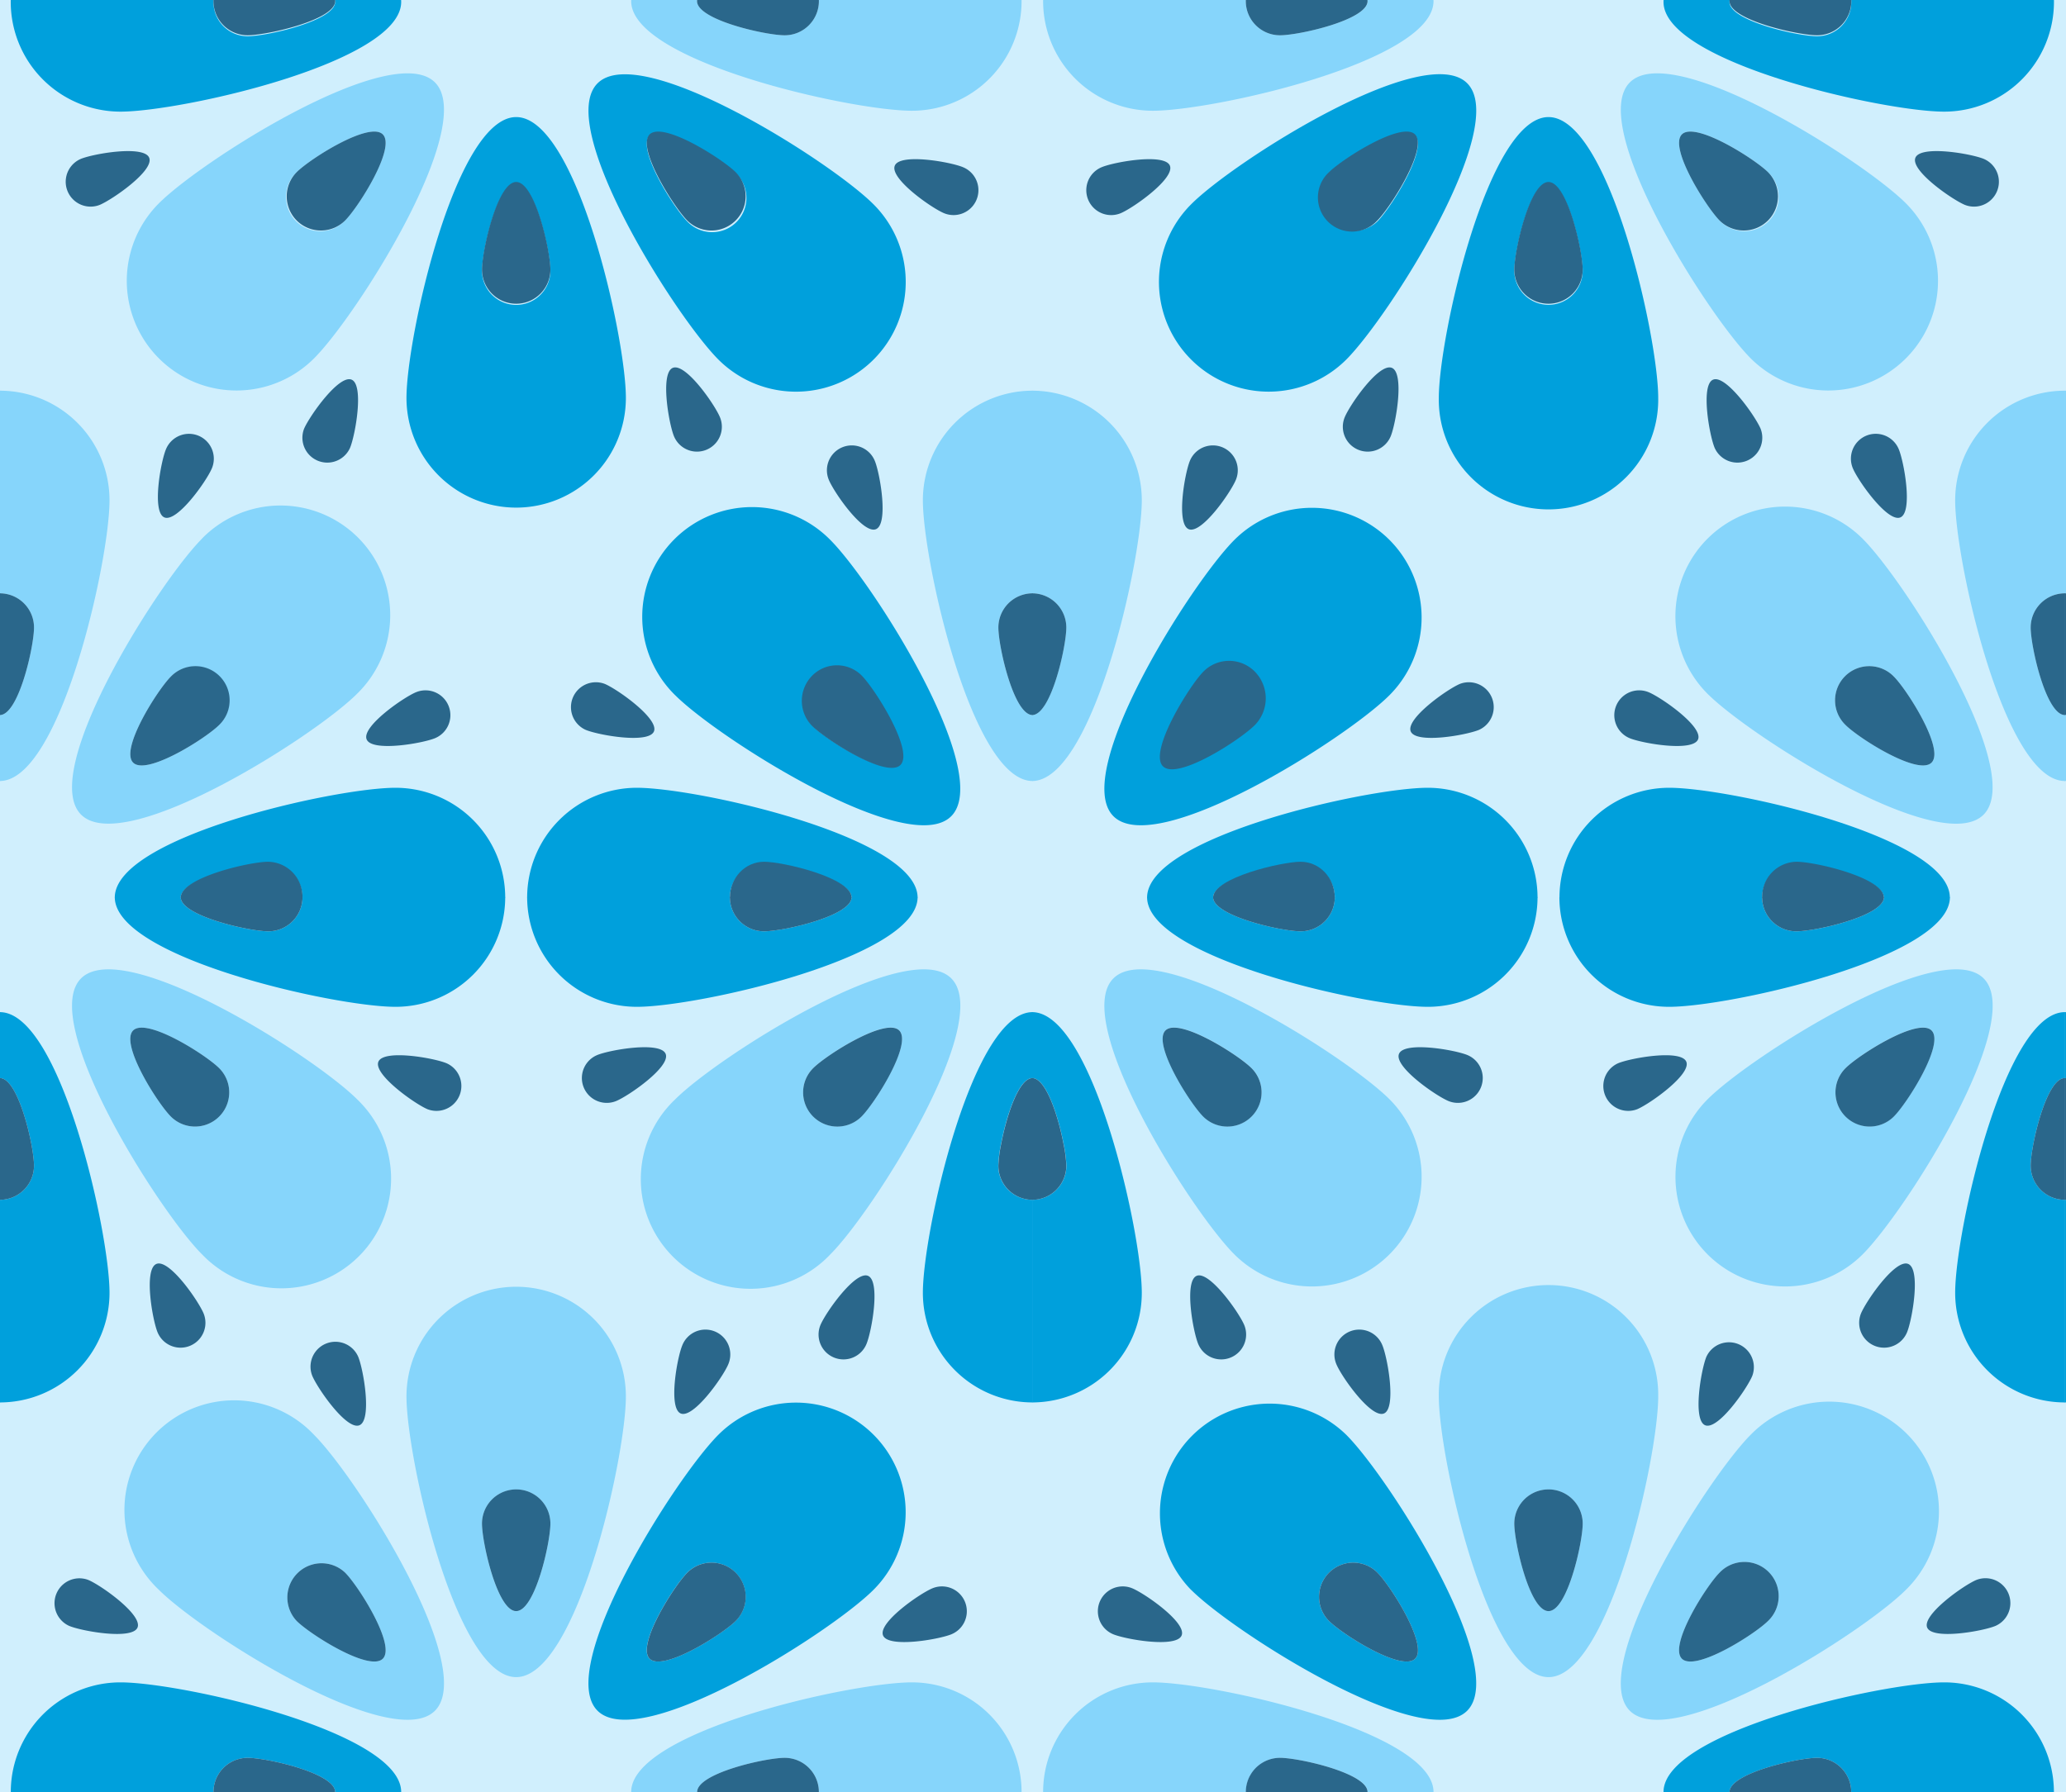 <svg id="Layer_1" data-name="Layer 1" xmlns="http://www.w3.org/2000/svg" xmlns:xlink="http://www.w3.org/1999/xlink" viewBox="0 0 741 643"><defs><style>.cls-1{fill:none;}.cls-2{clip-path:url(#clip-path);}.cls-3{fill:#d0effd;}.cls-4{fill:#86d5fb;}.cls-5{fill:#2a678b;}.cls-6{fill:#00a0dc;}</style><clipPath id="clip-path"><rect class="cls-1" width="741" height="643"/></clipPath></defs><title>bg4_1</title><g class="cls-2"><rect class="cls-3" x="-371.01" y="-320.65" width="1852.14" height="1284.16"/><path class="cls-4" d="M779.8,179.51c0,21.73-17.61,100.68-39.36,100.68V256.53c6.79,0,12.28-24.62,12.28-31.4a12.27,12.27,0,0,0-12.28-12.27v-72.7A39.35,39.35,0,0,1,779.8,179.51Z"/><path class="cls-5" d="M752.72,225.13c0,6.78-5.49,31.4-12.28,31.4V212.86A12.27,12.27,0,0,1,752.72,225.13Z"/><path class="cls-4" d="M701.25,179.51c0,21.73,17.61,100.68,39.36,100.68V256.53c-6.79,0-12.28-24.62-12.28-31.4a12.27,12.27,0,0,1,12.28-12.27v-72.7A39.35,39.35,0,0,0,701.25,179.51Z"/><path class="cls-4" d="M612.43,193.25a39.36,39.36,0,0,0,0,55.65c15.37,15.36,83.65,58.73,99,43.37s-28-83.65-43.38-99A39.34,39.34,0,0,0,612.43,193.25Zm66.82,49.47c4.8,4.79,18.33,26.08,13.53,30.87s-26.09-8.72-30.87-13.51a12.27,12.27,0,1,1,17.34-17.36Z"/><path class="cls-4" d="M409.52,179.51a39.34,39.34,0,0,0-39.34-39.35v72.7a12.27,12.27,0,0,1,12.27,12.27c0,6.78-5.5,31.4-12.27,31.4v23.66C391.91,280.19,409.52,201.24,409.52,179.51Z"/><path class="cls-4" d="M627.93,128.57a39.34,39.34,0,0,0,55.64-55.64c-15.36-15.37-83.65-58.74-99-43.37S612.57,113.21,627.93,128.57Zm-24.7-80.35c4.79-4.8,26.08,8.73,30.88,13.53a12.28,12.28,0,1,1-17.36,17.36C612,74.31,598.43,53,603.23,48.22Z"/><path class="cls-4" d="M514.15.39c0-21.73-78.94-39.34-100.68-39.34a39.34,39.34,0,1,0,0,78.68C435.21,39.73,514.15,22.12,514.15.39Zm-55-12.27c6.77,0,31.39,5.49,31.39,12.27S465.87,12.66,459.1,12.66A12.27,12.27,0,0,1,446.82.39,12.27,12.27,0,0,1,459.1-11.88Z"/><path class="cls-6" d="M598.68,282.62A39.37,39.37,0,0,0,559.33,322H632a12.28,12.28,0,0,1,12.29-12.28c6.77,0,31.39,5.5,31.39,12.28h23.65C699.36,300.25,620.43,282.62,598.68,282.62Z"/><path class="cls-6" d="M512.1,282.62c-21.73,0-100.66,17.64-100.68,39.38h23.67c0-6.78,24.61-12.28,31.39-12.28A12.28,12.28,0,0,1,478.75,322h72.71A39.39,39.39,0,0,0,512.1,282.62Z"/><path class="cls-6" d="M498.37,193.71a39.35,39.35,0,0,0-55.66,0c-15.37,15.38-58.74,83.73-43.36,99.11s83.64-28,99-43.41A39.43,39.43,0,0,0,498.37,193.71ZM448.89,260.6c-4.79,4.79-26.09,18.33-30.88,13.53s8.73-26.11,13.52-30.91a12.28,12.28,0,0,1,17.36,17.38Z"/><path class="cls-6" d="M594.74,142.73C594.74,121,577.12,42,555.39,42s-39.34,79-39.34,100.77a39.35,39.35,0,1,0,78.69,0Zm-39.35-33.38a12.27,12.27,0,0,1-12.27-12.28c0-6.79,5.49-31.44,12.27-31.44s12.27,24.65,12.27,31.44A12.27,12.27,0,0,1,555.39,109.35Z"/><path class="cls-6" d="M596.64.68c0,21.75,79,39.39,100.68,39.37A39.38,39.38,0,0,0,736.68.68,39.39,39.39,0,0,0,697.32-38.7C675.59-38.7,596.64-21.07,596.64.68ZM651.7,13c-6.79,0-31.39-5.49-31.39-12.27S644.91-11.6,651.7-11.6A12.27,12.27,0,0,1,664,.68,12.26,12.26,0,0,1,651.7,13Z"/><path class="cls-6" d="M526.23,29.87c-15.37-15.38-83.65,28-99,43.41A39.36,39.36,0,0,0,482.86,129C498.23,113.59,541.6,45.25,526.23,29.87ZM494,79.46a12.28,12.28,0,0,1-17.35-17.37c4.79-4.8,26.08-18.34,30.87-13.54S498.83,74.66,494,79.46Z"/><path class="cls-5" d="M644.32,309.16A12.57,12.57,0,0,0,632,322h43.68C675.71,314.91,651.09,309.16,644.32,309.16Z"/><path class="cls-5" d="M466.48,309.16c-6.78,0-31.37,5.75-31.39,12.84h43.66C478.74,314.91,473.26,309.16,466.48,309.16Z"/><path class="cls-5" d="M728.33,225.13c0,6.78,5.49,31.4,12.28,31.4V212.86A12.27,12.27,0,0,0,728.33,225.13Z"/><path class="cls-5" d="M661.91,260.08c4.78,4.79,26.09,18.31,30.87,13.51s-8.73-26.08-13.53-30.87a12.27,12.27,0,1,0-17.34,17.36Z"/><path class="cls-5" d="M669.33,156.32A8.93,8.93,0,0,0,664.55,168c1.89,4.55,12.49,19.53,17.05,17.62s1.31-20-.6-24.51A8.93,8.93,0,0,0,669.33,156.32Z"/><path class="cls-5" d="M591.3,248.33a8.92,8.92,0,1,0-6.77,16.51c4.54,1.87,22.63,5,24.5.41S595.84,250.2,591.3,248.33Z"/><path class="cls-5" d="M382.45,225.13a12.27,12.27,0,0,0-12.27-12.27v43.67C377,256.53,382.45,231.91,382.45,225.13Z"/><path class="cls-5" d="M431.56,241c-5.13,5.26-19.61,28.62-14.48,33.88s27.94-9.59,33.07-14.84a13.7,13.7,0,0,0,0-19A12.94,12.94,0,0,0,431.56,241Z"/><path class="cls-5" d="M426.77,165.33c-1.88,4.56-5,22.65-.41,24.52s15.05-13.18,16.92-17.75a8.92,8.92,0,0,0-16.51-6.77Z"/><path class="cls-5" d="M523.6,245.36c-4.54,1.9-19.52,12.51-17.61,17.05s20,1.32,24.5-.58a8.93,8.93,0,0,0-6.89-16.47Z"/><path class="cls-5" d="M555.39,65.29c-6.78,0-12.27,24.62-12.27,31.41a12.27,12.27,0,1,0,24.54,0C567.66,89.91,562.17,65.29,555.39,65.29Z"/><path class="cls-5" d="M634.11,79.11a12.3,12.3,0,0,0,0-17.36C629.31,57,608,43.42,603.23,48.22S612,74.31,616.75,79.11A12.3,12.3,0,0,0,634.11,79.11Z"/><path class="cls-5" d="M459.1,12.66c6.77,0,31.39-5.49,31.39-12.27S465.87-11.88,459.1-11.88A12.27,12.27,0,0,0,446.82.39,12.27,12.27,0,0,0,459.1,12.66Z"/><path class="cls-5" d="M651.7-11.88c-6.79,0-31.39,5.49-31.39,12.28s24.6,12.26,31.39,12.26A12.26,12.26,0,0,0,664,.4,12.27,12.27,0,0,0,651.7-11.88Z"/><path class="cls-5" d="M476.69,61.75A12.27,12.27,0,1,0,494,79.11c4.79-4.8,18.31-26.09,13.52-30.89S481.48,57,476.69,61.75Z"/><path class="cls-5" d="M482.29,149.72a8.92,8.92,0,1,0,16.52,6.76c1.86-4.56,5-22.64.4-24.51S484.16,145.16,482.29,149.72Z"/><path class="cls-5" d="M614.42,136.21c-4.54,1.89-1.33,20,.58,24.5a8.93,8.93,0,0,0,16.47-6.89C629.57,149.28,619,134.3,614.42,136.21Z"/><path class="cls-5" d="M711.5,57c-4.56-1.88-22.63-5-24.51-.41s13.17,15,17.73,16.91A8.92,8.92,0,0,0,711.5,57Z"/><path class="cls-5" d="M419.59,59.42c-1.89-4.54-20-1.33-24.5.58A8.92,8.92,0,0,0,402,76.47C406.52,74.56,421.49,64,419.59,59.42Z"/><path class="cls-4" d="M39.28,179.51c0,21.73-17.61,100.68-39.36,100.68V256.53c6.79,0,12.28-24.62,12.28-31.4A12.27,12.27,0,0,0-.08,212.86v-72.7A39.35,39.35,0,0,1,39.28,179.51Z"/><path class="cls-4" d="M72.46,193.25c-15.38,15.37-58.74,83.65-43.38,99s83.65-28,99-43.37a39.35,39.35,0,1,0-55.64-55.65Zm6.16,49.47a12.28,12.28,0,0,1,0,17.36c-4.78,4.79-26.09,18.31-30.87,13.51s8.73-26.08,13.53-30.87A12.26,12.26,0,0,1,78.62,242.72Z"/><path class="cls-4" d="M331,179.51a39.34,39.34,0,0,1,39.34-39.35v72.7a12.27,12.27,0,0,0-12.27,12.27c0,6.78,5.5,31.4,12.27,31.4v23.66C348.62,280.19,331,201.24,331,179.51Z"/><path class="cls-4" d="M156,29.56c-15.37-15.37-83.65,28-99,43.37a39.34,39.34,0,0,0,55.64,55.64C128,113.21,171.33,44.92,156,29.56ZM123.78,79.11a12.28,12.28,0,1,1-17.36-17.36c4.8-4.8,26.09-18.33,30.88-13.53S128.57,74.31,123.78,79.11Z"/><path class="cls-4" d="M327.06,39.73a39.34,39.34,0,1,0,0-78.68c-21.74,0-100.68,17.61-100.68,39.34S305.32,39.73,327.06,39.73ZM293.71.39a12.27,12.27,0,0,1-12.28,12.27C274.66,12.66,250,7.17,250,.39s24.62-12.27,31.39-12.27A12.27,12.27,0,0,1,293.71.39Z"/><path class="cls-6" d="M141.85,282.62A39.37,39.37,0,0,1,181.2,322H108.5a12.28,12.28,0,0,0-12.29-12.28c-6.77,0-31.39,5.5-31.39,12.28H41.17C41.17,300.25,120.1,282.62,141.85,282.62Z"/><path class="cls-6" d="M228.43,282.62c21.73,0,100.66,17.64,100.68,39.38H305.44c0-6.78-24.61-12.28-31.39-12.28A12.28,12.28,0,0,0,261.78,322H189.07A39.39,39.39,0,0,1,228.43,282.62Z"/><path class="cls-6" d="M242.17,249.41c15.37,15.38,83.66,58.79,99,43.41s-28-83.73-43.36-99.11a39.37,39.37,0,1,0-55.65,55.7Zm49.47-6.19a12.28,12.28,0,0,1,17.36,0c4.79,4.8,18.31,26.12,13.52,30.91s-26.09-8.74-30.88-13.53A12.31,12.31,0,0,1,291.64,243.22Z"/><path class="cls-6" d="M185.14,182.11a39.36,39.36,0,0,0,39.34-39.38C224.48,121,206.87,42,185.14,42s-39.35,79-39.35,100.77A39.37,39.37,0,0,0,185.14,182.11Zm-12.27-85c0-6.79,5.49-31.44,12.27-31.44s12.27,24.65,12.27,31.44a12.27,12.27,0,1,1-24.54,0Z"/><path class="cls-6" d="M43.21-38.7A39.39,39.39,0,0,0,3.85.68,39.38,39.38,0,0,0,43.21,40.05c21.73,0,100.68-17.62,100.68-39.37S64.94-38.7,43.21-38.7ZM76.56.68A12.27,12.27,0,0,1,88.83-11.6c6.79,0,31.39,5.5,31.39,12.28S95.62,13,88.83,13A12.26,12.26,0,0,1,76.56.68Z"/><path class="cls-6" d="M257.67,129a39.36,39.36,0,0,0,55.64-55.69c-15.36-15.39-83.65-58.79-99-43.41S242.3,113.59,257.67,129ZM233,48.55c4.79-4.8,26.08,8.74,30.87,13.54a12.28,12.28,0,1,1-17.35,17.37C241.7,74.66,228.18,53.36,233,48.55Z"/><path class="cls-5" d="M96.21,309.16A12.57,12.57,0,0,1,108.5,322H64.82C64.82,314.91,89.44,309.16,96.21,309.16Z"/><path class="cls-5" d="M274.05,309.16c6.78,0,31.37,5.75,31.39,12.84H261.78C261.79,314.91,267.27,309.16,274.05,309.16Z"/><path class="cls-5" d="M12.2,225.13c0,6.78-5.49,31.4-12.28,31.4V212.86A12.27,12.27,0,0,1,12.2,225.13Z"/><path class="cls-5" d="M78.62,260.08c-4.78,4.79-26.09,18.31-30.87,13.51s8.73-26.08,13.53-30.87a12.27,12.27,0,1,1,17.34,17.36Z"/><path class="cls-5" d="M71.2,156.32A8.93,8.93,0,0,1,76,168c-1.89,4.55-12.49,19.53-17.05,17.62s-1.31-20,.6-24.51A8.93,8.93,0,0,1,71.2,156.32Z"/><path class="cls-5" d="M149.23,248.33A8.92,8.92,0,1,1,156,264.84c-4.54,1.87-22.63,5-24.5.41S144.69,250.2,149.23,248.33Z"/><path class="cls-5" d="M358.08,225.13a12.27,12.27,0,0,1,12.27-12.27v43.67C363.58,256.53,358.08,231.91,358.08,225.13Z"/><path class="cls-5" d="M309.08,242.38c4.92,5,18.8,27.08,13.88,32.05s-26.77-9.07-31.69-14a12.83,12.83,0,0,1,0-18A12.5,12.5,0,0,1,309.08,242.38Z"/><path class="cls-5" d="M313.76,165.33c1.88,4.56,5,22.65.41,24.52s-15.05-13.18-16.92-17.75a8.92,8.92,0,0,1,16.51-6.77Z"/><path class="cls-5" d="M216.93,245.36c4.54,1.9,19.52,12.51,17.61,17.05s-20,1.32-24.5-.58a8.93,8.93,0,0,1,6.89-16.47Z"/><path class="cls-5" d="M185.14,65.29c6.78,0,12.27,24.62,12.27,31.41a12.27,12.27,0,0,1-24.54,0C172.87,89.91,178.36,65.29,185.14,65.29Z"/><path class="cls-5" d="M106.42,79.11a12.3,12.3,0,0,1,0-17.36c4.8-4.8,26.09-18.33,30.88-13.53s-8.73,26.09-13.52,30.89A12.3,12.3,0,0,1,106.42,79.11Z"/><path class="cls-5" d="M281.43,12.66C274.66,12.66,250,7.17,250,.39s24.62-12.27,31.39-12.27A12.27,12.27,0,0,1,293.71.39,12.27,12.27,0,0,1,281.43,12.66Z"/><path class="cls-5" d="M88.83-11.88c6.79,0,31.39,5.49,31.39,12.28S95.62,12.66,88.83,12.66A12.26,12.26,0,0,1,76.56.4,12.27,12.27,0,0,1,88.83-11.88Z"/><path class="cls-5" d="M263.84,61.75a12.27,12.27,0,1,1-17.35,17.36C241.7,74.31,228.18,53,233,48.22S259.05,57,263.84,61.75Z"/><path class="cls-5" d="M258.24,149.72a8.92,8.92,0,1,1-16.52,6.76c-1.86-4.56-5-22.64-.4-24.51S256.37,145.16,258.24,149.72Z"/><path class="cls-5" d="M126.11,136.21c4.54,1.89,1.32,20-.58,24.5a8.93,8.93,0,0,1-16.47-6.89C111,149.28,121.56,134.3,126.11,136.21Z"/><path class="cls-5" d="M29,57c4.56-1.88,22.63-5,24.51-.41s-13.17,15-17.73,16.91A8.92,8.92,0,0,1,29,57Z"/><path class="cls-5" d="M320.94,59.42c1.89-4.54,20-1.33,24.5.58a8.92,8.92,0,0,1-6.88,16.47C334,74.56,319,64,320.94,59.42Z"/><path class="cls-4" d="M-39.27,179.51c0,21.73,17.61,100.68,39.36,100.68V256.53c-6.79,0-12.28-24.62-12.28-31.4A12.27,12.27,0,0,1,.09,212.86v-72.7A39.35,39.35,0,0,0-39.27,179.51Z"/><path class="cls-5" d="M-12.19,225.13c0,6.78,5.49,31.4,12.28,31.4V212.86A12.27,12.27,0,0,0-12.19,225.13Z"/><path class="cls-6" d="M779.8,463.79a39.34,39.34,0,0,1-39.34,39.34h0V430.44h0a12.27,12.27,0,0,0,12.26-12.27c0-6.79-5.49-31.41-12.26-31.41h0V363.11h0C762.19,363.11,779.8,442.06,779.8,463.79Z"/><path class="cls-5" d="M752.72,418.17a12.27,12.27,0,0,1-12.26,12.27h0V386.76h0C747.23,386.76,752.72,411.38,752.72,418.17Z"/><path class="cls-4" d="M516.05,501c0,21.73,17.61,100.68,39.35,100.68S594.74,522.71,594.74,501a39.35,39.35,0,1,0-78.69,0Zm39.35,33.35a12.26,12.26,0,0,1,12.26,12.27c0,6.78-5.49,31.4-12.26,31.4s-12.28-24.62-12.28-31.4A12.27,12.27,0,0,1,555.4,534.33Z"/><path class="cls-4" d="M514.15,642.9c0-21.73-78.94-39.34-100.68-39.34a39.34,39.34,0,1,0,0,78.68C435.21,682.24,514.15,664.63,514.15,642.9Zm-55-12.27c6.77,0,31.39,5.49,31.39,12.27s-24.62,12.27-31.39,12.27a12.27,12.27,0,1,1,0-24.54Z"/><path class="cls-4" d="M584.56,613.74c15.36,15.37,83.65-28,99-43.37a39.35,39.35,0,1,0-55.64-55.65C612.57,530.09,569.2,598.38,584.56,613.74Zm32.19-49.55a12.28,12.28,0,1,1,17.36,17.36c-4.8,4.79-26.09,18.31-30.88,13.52S612,569,616.75,564.19Z"/><path class="cls-4" d="M612.43,450a39.35,39.35,0,0,0,55.64,0c15.38-15.37,58.74-83.65,43.38-99s-83.65,28-99,43.38A39.35,39.35,0,0,0,612.43,450Zm49.48-66.82c4.78-4.8,26.09-18.33,30.87-13.53s-8.73,26.09-13.53,30.88a12.26,12.26,0,1,1-17.34-17.35Z"/><path class="cls-4" d="M498.36,450a39.35,39.35,0,0,0,0-55.64C483,379,414.7,335.65,399.34,351s28,83.65,43.37,99A39.36,39.36,0,0,0,498.36,450Zm-66.83-49.47c-4.79-4.79-18.32-26.08-13.52-30.88s26.09,8.73,30.88,13.53a12.27,12.27,0,0,1-17.36,17.35Z"/><path class="cls-6" d="M701.25,463.79a39.34,39.34,0,0,0,39.34,39.34h0V430.44h0a12.27,12.27,0,0,1-12.26-12.27c0-6.79,5.49-31.41,12.26-31.41h0V363.11h0C718.86,363.11,701.25,442.06,701.25,463.79Z"/><path class="cls-6" d="M427.22,570.37c15.36,15.36,83.64,58.74,99,43.37s-28-83.65-43.37-99a39.35,39.35,0,0,0-55.64,55.65Zm49.47-6.18a12.27,12.27,0,0,1,17.35,0c4.79,4.79,18.31,26.09,13.52,30.88s-26.09-8.73-30.87-13.52A12.26,12.26,0,0,1,476.69,564.19Z"/><path class="cls-6" d="M596.64,642.91c0,21.72,79,39.35,100.68,39.33a39.34,39.34,0,1,0,0-78.68C675.59,603.56,596.64,621.18,596.64,642.91Zm55.06,12.26c-6.79,0-31.39-5.49-31.39-12.26s24.6-12.28,31.39-12.28a12.27,12.27,0,1,1,0,24.54Z"/><path class="cls-6" d="M598.68,361.2c21.75,0,100.68-17.61,100.68-39.34H675.71c0,6.78-24.62,12.27-31.39,12.26A12.26,12.26,0,0,1,632,321.86h-72.7A39.33,39.33,0,0,0,598.68,361.2Z"/><path class="cls-6" d="M406.43,479.1a39.23,39.23,0,0,0,3.09-15.31c0-5.44-1.1-14.45-3.09-24.9-6-31.37-19.95-75.77-36.25-75.78h0v23.65c5.08,0,9.44,13.85,11.31,23.64a47.1,47.1,0,0,1,1,7.77,12.25,12.25,0,0,1-12.27,12.27v72.69h0A39.36,39.36,0,0,0,406.43,479.1Z"/><path class="cls-6" d="M512.1,361.2a39.35,39.35,0,0,0,39.36-39.34H478.75a12.25,12.25,0,0,1-12.27,12.26c-6.78,0-31.39-5.48-31.39-12.26H411.42C411.42,343.59,490.37,361.22,512.1,361.2Z"/><path class="cls-5" d="M728.33,418.17a12.27,12.27,0,0,0,12.26,12.27h0V386.76h0C733.82,386.76,728.33,411.38,728.33,418.17Z"/><path class="cls-5" d="M555.4,578c6.77,0,12.26-24.62,12.26-31.4a12.27,12.27,0,1,0-24.54,0C543.12,553.38,548.61,578,555.4,578Z"/><path class="cls-5" d="M507.56,595.07c4.79-4.79-8.73-26.09-13.52-30.88a12.27,12.27,0,0,0-17.35,17.36C481.47,586.34,502.77,599.86,507.56,595.07Z"/><path class="cls-5" d="M459.1,655.17c6.77,0,31.39-5.49,31.39-12.27s-24.62-12.27-31.39-12.27a12.27,12.27,0,1,0,0,24.54Z"/><path class="cls-5" d="M651.7,630.63c-6.79,0-31.39,5.49-31.39,12.28s24.6,12.26,31.39,12.26a12.27,12.27,0,1,0,0-24.54Z"/><path class="cls-5" d="M634.11,581.55a12.28,12.28,0,1,0-17.36-17.36c-4.79,4.79-18.31,26.09-13.52,30.88S629.31,586.34,634.11,581.55Z"/><path class="cls-5" d="M628.49,493.58A8.92,8.92,0,0,0,612,486.8c-1.87,4.56-5,22.65-.41,24.52S626.62,498.14,628.49,493.58Z"/><path class="cls-5" d="M496.38,507.09c4.53-1.9,1.31-20-.59-24.51a8.92,8.92,0,1,0-16.45,6.9C481.22,494,491.82,509,496.38,507.09Z"/><path class="cls-5" d="M399.3,586.31c4.55,1.87,22.64,5,24.51.41s-13.18-15.05-17.74-16.92a8.92,8.92,0,0,0-6.77,16.51Z"/><path class="cls-5" d="M691.21,583.89c1.89,4.53,20,1.31,24.51-.59a8.93,8.93,0,0,0-6.9-16.47C704.28,568.73,689.31,579.34,691.21,583.89Z"/><path class="cls-5" d="M644.32,334.12c6.77,0,31.39-5.48,31.39-12.26H632A12.26,12.26,0,0,0,644.32,334.12Z"/><path class="cls-5" d="M679.25,400.57c4.8-4.79,18.33-26.08,13.53-30.88s-26.09,8.73-30.87,13.53a12.26,12.26,0,1,0,17.34,17.35Z"/><path class="cls-5" d="M684,477.94c1.86-4.56,5-22.63.39-24.5s-15,13.19-16.91,17.75A8.92,8.92,0,1,0,684,477.94Z"/><path class="cls-5" d="M587.2,397.94c4.54-1.91,19.51-12.51,17.61-17.05s-20-1.33-24.5.58a8.93,8.93,0,0,0,6.89,16.47Z"/><path class="cls-5" d="M370.18,430.44h0a12.25,12.25,0,0,0,12.27-12.27,47.1,47.1,0,0,0-1-7.77c-1.87-9.79-6.23-23.63-11.31-23.64h0Z"/><path class="cls-5" d="M448.89,383.22c-4.79-4.8-26.09-18.33-30.88-13.53s8.73,26.09,13.52,30.88a12.27,12.27,0,0,0,17.36-17.35Z"/><path class="cls-5" d="M466.48,334.12a12.25,12.25,0,0,0,12.27-12.26H435.09C435.09,328.64,459.7,334.13,466.48,334.12Z"/><path class="cls-5" d="M441.46,487a8.92,8.92,0,0,0,4.79-11.67c-1.91-4.54-12.5-19.52-17.05-17.61s-1.32,20,.58,24.5A8.92,8.92,0,0,0,441.46,487Z"/><path class="cls-5" d="M519.51,395a8.92,8.92,0,0,0,6.76-16.51c-4.56-1.87-22.63-5-24.5-.41S514.94,393.09,519.51,395Z"/><path class="cls-4" d="M185.13,461.63A39.35,39.35,0,0,0,145.79,501c0,21.73,17.62,100.68,39.34,100.68S224.48,522.71,224.48,501A39.35,39.35,0,0,0,185.13,461.63Zm12.28,85c0,6.78-5.49,31.4-12.28,31.4s-12.26-24.62-12.26-31.4a12.27,12.27,0,1,1,24.54,0Z"/><path class="cls-4" d="M327.06,682.24a39.34,39.34,0,1,0,0-78.68c-21.74,0-100.68,17.61-100.68,39.34S305.32,682.24,327.06,682.24ZM293.71,642.9a12.27,12.27,0,0,1-12.28,12.27c-6.77,0-31.39-5.49-31.39-12.27s24.62-12.27,31.39-12.27A12.27,12.27,0,0,1,293.71,642.9Z"/><path class="cls-4" d="M112.6,514.72A39.35,39.35,0,1,0,57,570.37c15.36,15.36,83.64,58.74,99,43.37S128,530.09,112.6,514.72Zm24.7,80.35c-4.79,4.79-26.08-8.73-30.88-13.52a12.28,12.28,0,0,1,17.36-17.36C128.57,569,142.09,590.28,137.3,595.07Z"/><path class="cls-4" d="M128.1,394.4C112.73,379,44.45,335.65,29.08,351s28,83.65,43.38,99A39.34,39.34,0,1,0,128.1,394.4Zm-49.48,6.17a12.28,12.28,0,0,1-17.34,0c-4.8-4.79-18.33-26.08-13.53-30.88s26.09,8.73,30.87,13.53A12.27,12.27,0,0,1,78.62,400.57Z"/><path class="cls-4" d="M297.82,450c15.37-15.37,58.74-83.65,43.37-99s-83.64,28-99,43.38A39.35,39.35,0,1,0,297.82,450Zm-6.18-49.47a12.27,12.27,0,0,1,0-17.35c4.79-4.8,26.09-18.33,30.88-13.53s-8.73,26.09-13.52,30.88A12.3,12.3,0,0,1,291.64,400.57Z"/><path class="cls-6" d="M39.28,463.79A39.34,39.34,0,0,1-.06,503.13h0V430.44h0A12.27,12.27,0,0,0,12.2,418.17c0-6.79-5.49-31.41-12.26-31.41h0V363.11h0C21.67,363.11,39.28,442.06,39.28,463.79Z"/><path class="cls-6" d="M313.31,514.72a39.34,39.34,0,0,0-55.64,0c-15.37,15.37-58.74,83.66-43.37,99s83.65-28,99-43.37A39.33,39.33,0,0,0,313.31,514.72Zm-49.47,66.83c-4.78,4.79-26.08,18.31-30.87,13.52s8.73-26.09,13.52-30.88a12.27,12.27,0,0,1,17.35,17.36Z"/><path class="cls-6" d="M43.21,603.56a39.34,39.34,0,1,0,0,78.68c21.73,0,100.68-17.61,100.68-39.33S64.94,603.56,43.21,603.56Zm33.35,39.35a12.27,12.27,0,0,1,12.27-12.28c6.79,0,31.39,5.49,31.39,12.28s-24.6,12.26-31.39,12.26A12.26,12.26,0,0,1,76.56,642.91Z"/><path class="cls-6" d="M141.85,361.2c-21.75,0-100.68-17.61-100.68-39.34H64.82c0,6.78,24.62,12.27,31.39,12.26a12.26,12.26,0,0,0,12.29-12.26h72.7A39.33,39.33,0,0,1,141.85,361.2Z"/><path class="cls-6" d="M334.1,479.1A39.23,39.23,0,0,1,331,463.79c0-5.44,1.1-14.45,3.09-24.9,6-31.37,19.95-75.77,36.25-75.78h0v23.65c-5.08,0-9.44,13.85-11.31,23.64a47.1,47.1,0,0,0-1,7.77,12.25,12.25,0,0,0,12.27,12.27v72.69h0A39.36,39.36,0,0,1,334.1,479.1Z"/><path class="cls-6" d="M228.43,361.2a39.35,39.35,0,0,1-39.36-39.34h72.71a12.25,12.25,0,0,0,12.27,12.26c6.78,0,31.39-5.48,31.39-12.26h23.67C329.11,343.59,250.16,361.22,228.43,361.2Z"/><path class="cls-5" d="M12.2,418.17A12.27,12.27,0,0,1-.06,430.44h0V386.76h0C6.71,386.76,12.2,411.38,12.2,418.17Z"/><path class="cls-5" d="M185.13,578c-6.77,0-12.26-24.62-12.26-31.4a12.27,12.27,0,1,1,24.54,0C197.41,553.38,191.92,578,185.13,578Z"/><path class="cls-5" d="M233,595.07c-4.79-4.79,8.73-26.09,13.52-30.88a12.27,12.27,0,0,1,17.35,17.36C259.06,586.34,237.76,599.86,233,595.07Z"/><path class="cls-5" d="M281.43,655.17c-6.77,0-31.39-5.49-31.39-12.27s24.62-12.27,31.39-12.27a12.27,12.27,0,1,1,0,24.54Z"/><path class="cls-5" d="M88.83,630.63c6.79,0,31.39,5.49,31.39,12.28s-24.6,12.26-31.39,12.26a12.27,12.27,0,1,1,0-24.54Z"/><path class="cls-5" d="M106.42,581.55a12.28,12.28,0,0,1,17.36-17.36c4.79,4.79,18.31,26.09,13.52,30.88S111.22,586.34,106.42,581.55Z"/><path class="cls-5" d="M112,493.58a8.92,8.92,0,0,1,16.5-6.78c1.87,4.56,5,22.65.41,24.52S113.91,498.14,112,493.58Z"/><path class="cls-5" d="M244.15,507.09c-4.53-1.9-1.32-20,.59-24.51a8.92,8.92,0,1,1,16.45,6.9C259.31,494,248.71,509,244.15,507.09Z"/><path class="cls-5" d="M341.23,586.31c-4.55,1.87-22.64,5-24.51.41s13.18-15.05,17.74-16.92a8.92,8.92,0,1,1,6.77,16.51Z"/><path class="cls-5" d="M49.32,583.89c-1.89,4.53-20,1.31-24.51-.59a8.93,8.93,0,0,1,6.89-16.47C36.25,568.73,51.22,579.34,49.32,583.89Z"/><path class="cls-5" d="M96.21,334.12c-6.77,0-31.39-5.48-31.39-12.26H108.5A12.26,12.26,0,0,1,96.21,334.12Z"/><path class="cls-5" d="M61.28,400.57c-4.8-4.79-18.33-26.08-13.53-30.88s26.09,8.73,30.87,13.53a12.26,12.26,0,0,1-17.34,17.35Z"/><path class="cls-5" d="M56.5,477.94c-1.86-4.56-5-22.63-.39-24.5s15,13.19,16.91,17.75a8.92,8.92,0,1,1-16.52,6.75Z"/><path class="cls-5" d="M153.33,397.94c-4.54-1.91-19.51-12.51-17.61-17.05s20-1.33,24.5.58a8.93,8.93,0,0,1-6.89,16.47Z"/><path class="cls-5" d="M370.35,430.44h0a12.25,12.25,0,0,1-12.27-12.27,47.1,47.1,0,0,1,1-7.77c1.87-9.79,6.23-23.63,11.31-23.64h0Z"/><path class="cls-5" d="M291.64,383.22c4.79-4.8,26.09-18.33,30.88-13.53s-8.73,26.09-13.52,30.88a12.27,12.27,0,0,1-17.36-17.35Z"/><path class="cls-5" d="M274.05,334.12a12.25,12.25,0,0,1-12.27-12.26h43.66C305.44,328.64,280.83,334.13,274.05,334.12Z"/><path class="cls-5" d="M299.07,487a8.92,8.92,0,0,1-4.79-11.67c1.91-4.54,12.5-19.52,17.05-17.61s1.32,20-.58,24.5A8.92,8.92,0,0,1,299.07,487Z"/><path class="cls-5" d="M221,395a8.92,8.92,0,0,1-6.76-16.51c4.56-1.87,22.63-5,24.5-.41S225.59,393.09,221,395Z"/><path class="cls-6" d="M-39.27,463.79A39.34,39.34,0,0,0,.07,503.13h0V430.44h0a12.27,12.27,0,0,1-12.26-12.27c0-6.79,5.49-31.41,12.26-31.41h0V363.11h0C-21.66,363.11-39.27,442.06-39.27,463.79Z"/><path class="cls-5" d="M-12.19,418.17A12.27,12.27,0,0,0,.07,430.44h0V386.76h0C-6.7,386.76-12.19,411.38-12.19,418.17Z"/></g></svg>